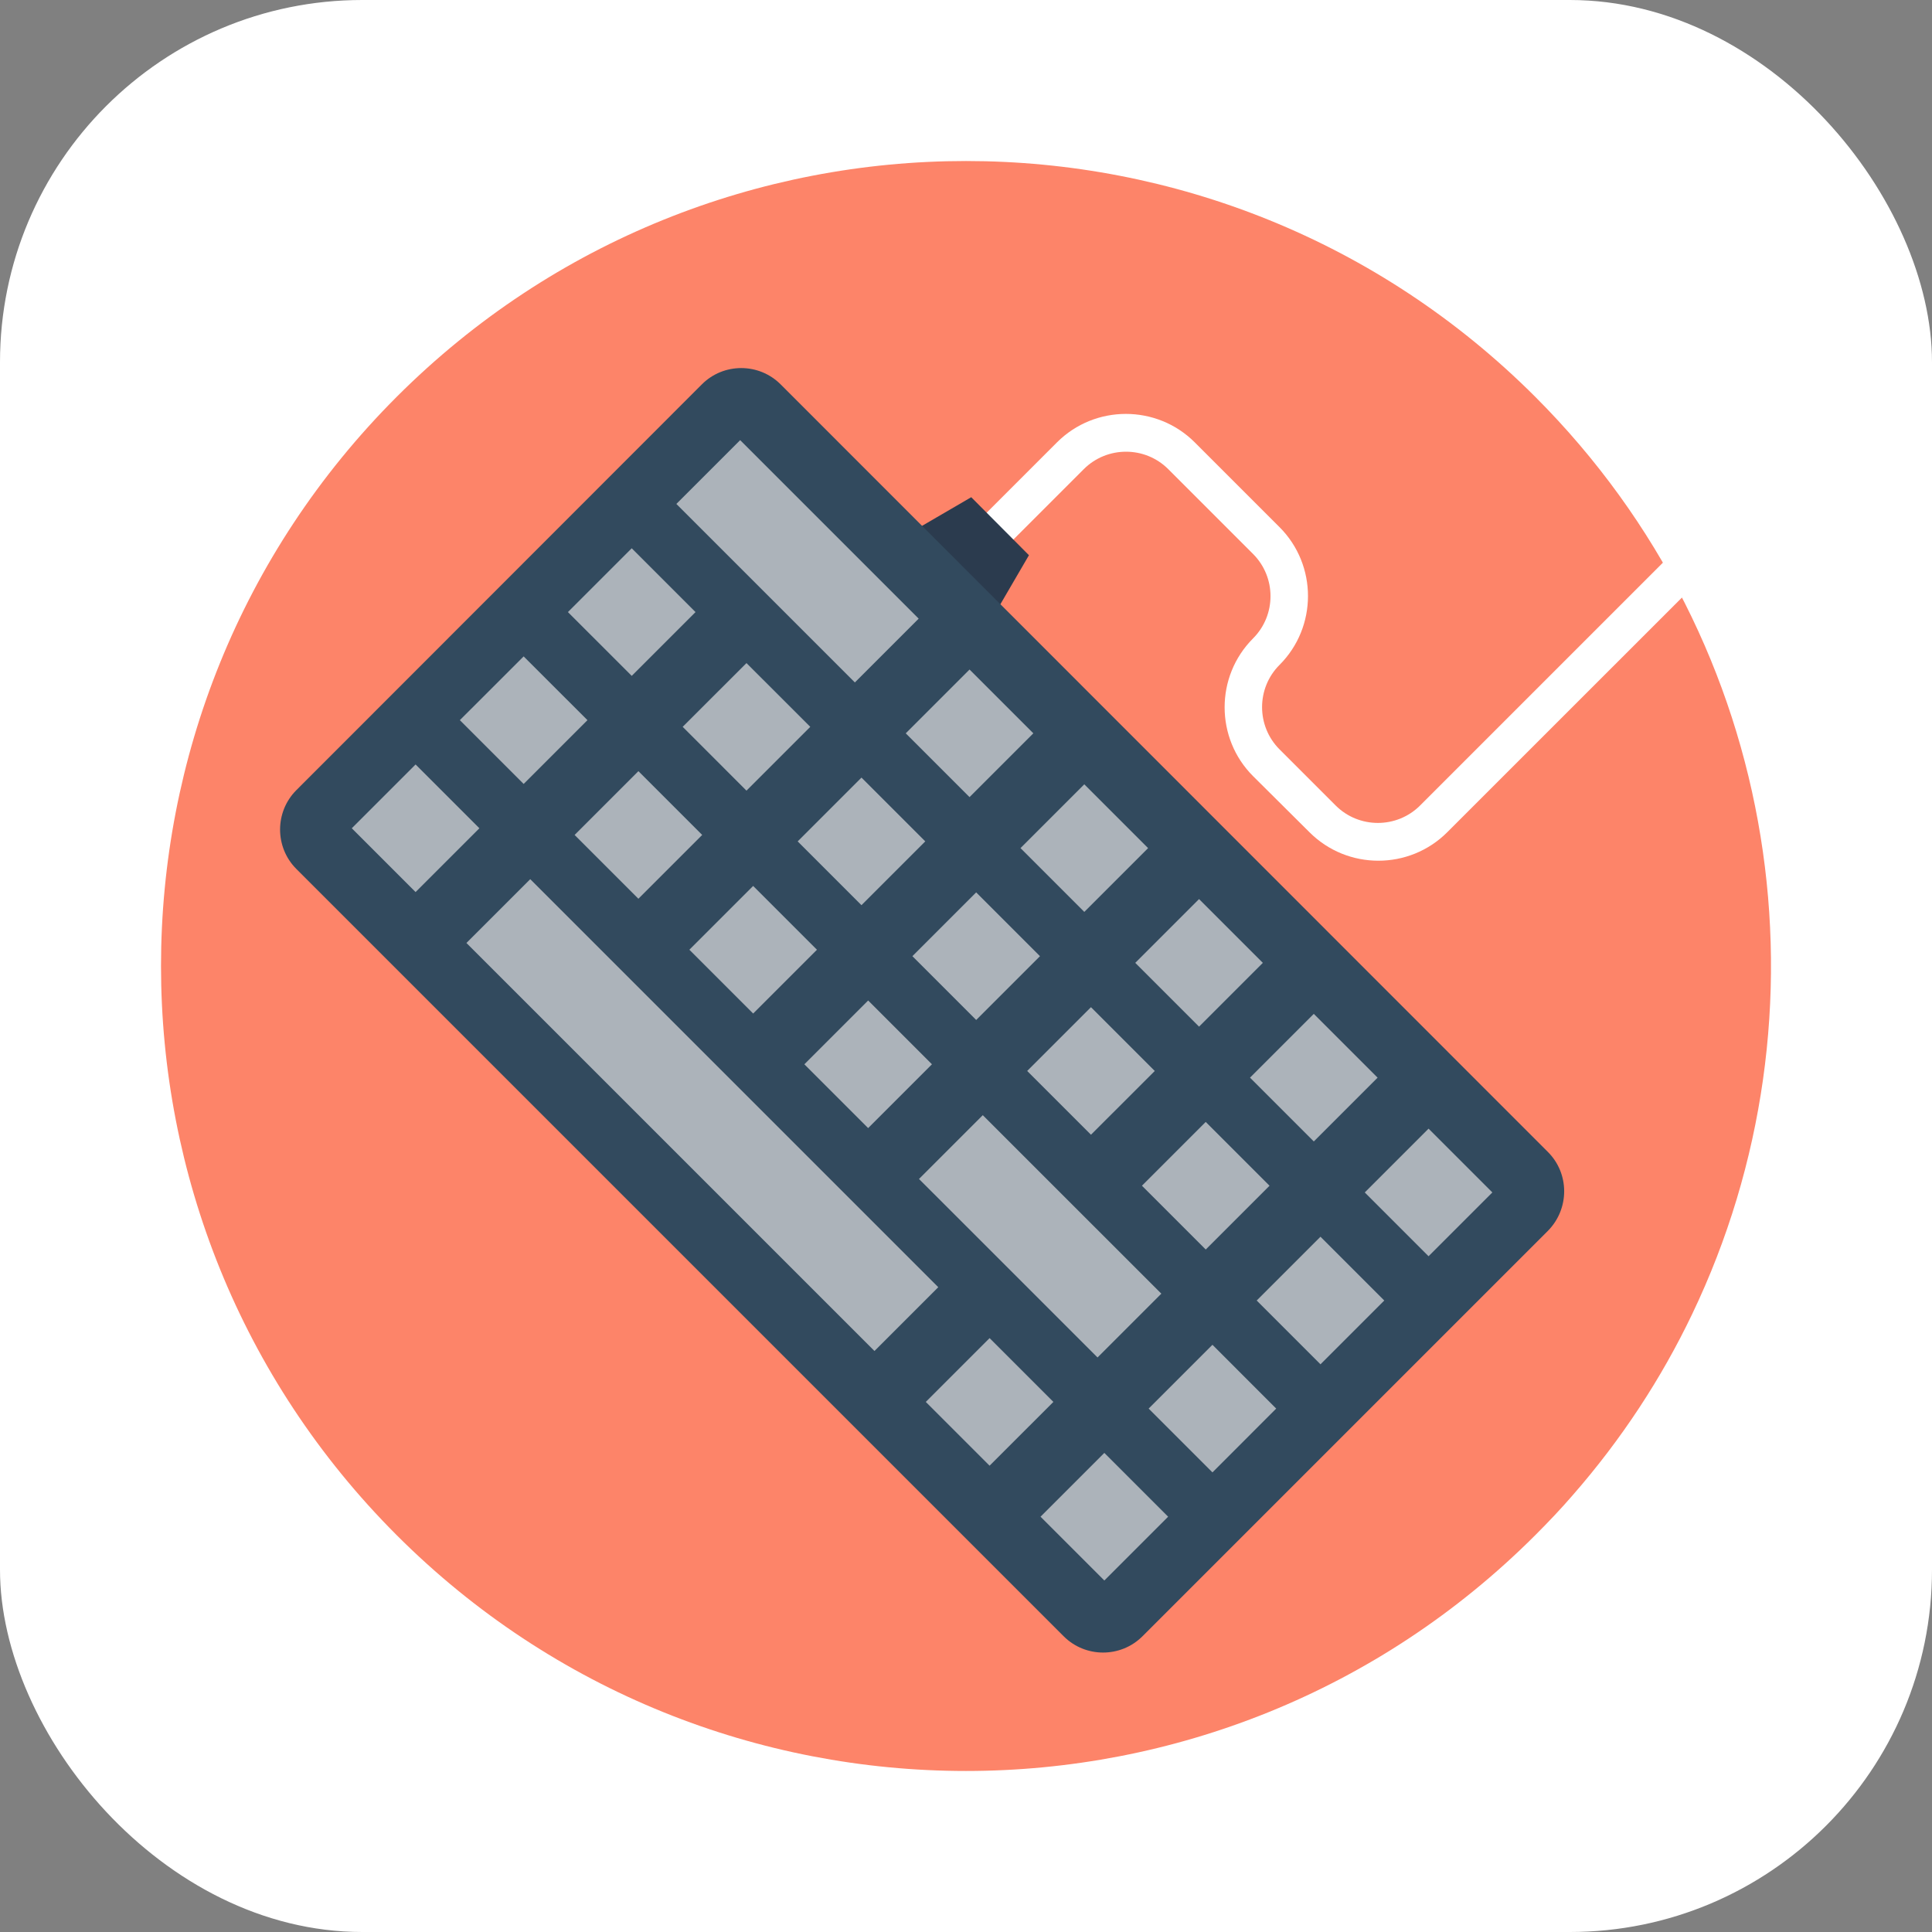 <svg width="48" height="48" viewBox="0 0 48 48" fill="none" xmlns="http://www.w3.org/2000/svg">
<rect x="0" y="0" width="48" height="48" fill="#808080" stroke="none"/>
<rect width="48" height="48" rx="9" fill="white"/>
<g clip-path="url(#clip0_8433_2)">
<path d="M38.142 38.142C30.332 45.952 17.667 45.952 9.857 38.142C2.048 30.332 2.048 17.667 9.857 9.858C17.667 2.048 30.332 2.048 38.142 9.858C44.312 16.028 45.603 25.216 42.039 32.653C41.278 34.245 40.288 35.758 39.077 37.144C38.783 37.485 38.467 37.817 38.142 38.142Z" fill="#FD8469"/>
<path d="M42.261 14.373L35.956 20.677C35.013 21.62 33.477 21.62 32.534 20.677L31.132 19.283C30.19 18.341 30.19 16.804 31.132 15.861C31.71 15.283 31.71 14.341 31.132 13.763L29.025 11.656C28.447 11.078 27.505 11.078 26.926 11.656L24.621 13.961L23.956 13.295L26.261 10.99C27.203 10.048 28.74 10.048 29.683 10.99L31.79 13.097C32.732 14.04 32.732 15.576 31.79 16.519C31.211 17.097 31.211 18.04 31.79 18.618L33.184 20.012C33.762 20.59 34.704 20.59 35.282 20.012L41.785 13.509C41.96 13.794 42.118 14.079 42.261 14.373Z" fill="white"/>
<path d="M24.558 15.521L22.403 13.359L24.13 12.353L25.564 13.794L24.558 15.521Z" fill="#2B3B4E"/>
<path d="M38.451 28.614L19.394 9.549C18.855 9.01 17.976 9.01 17.438 9.549L7.362 19.632C6.824 20.17 6.824 21.05 7.362 21.588L26.427 40.653C26.966 41.192 27.845 41.192 28.384 40.653L38.459 30.578C38.997 30.032 38.997 29.152 38.451 28.614Z" fill="#324A5E"/>
<path d="M16.804 12.52L21.239 16.955L22.824 15.37L18.389 10.935L16.804 12.52Z" fill="#ACB3BA"/>
<path d="M22.503 18.219L24.088 19.804L25.673 18.219L24.088 16.634L22.503 18.219Z" fill="#ACB3BA"/>
<path d="M25.354 21.071L26.939 22.656L28.524 21.071L26.939 19.486L25.354 21.071Z" fill="#ACB3BA"/>
<path d="M28.205 23.922L29.79 25.507L31.375 23.922L29.79 22.337L28.205 23.922Z" fill="#ACB3BA"/>
<path d="M31.056 26.774L32.641 28.359L34.226 26.774L32.641 25.189L31.056 26.774Z" fill="#ACB3BA"/>
<path d="M33.907 29.626L35.492 31.211L37.077 29.626L35.492 28.041L33.907 29.626Z" fill="#ACB3BA"/>
<path d="M14.11 15.207L15.695 16.792L17.28 15.207L15.695 13.622L14.11 15.207Z" fill="#ACB3BA"/>
<path d="M16.961 18.058L18.546 19.643L20.131 18.058L18.546 16.474L16.961 18.058Z" fill="#ACB3BA"/>
<path d="M19.818 20.904L21.403 22.489L22.988 20.904L21.403 19.319L19.818 20.904Z" fill="#ACB3BA"/>
<path d="M22.668 23.756L24.253 25.341L25.838 23.756L24.253 22.171L22.668 23.756Z" fill="#ACB3BA"/>
<path d="M25.52 26.608L27.105 28.192L28.69 26.608L27.105 25.023L25.52 26.608Z" fill="#ACB3BA"/>
<path d="M28.371 29.459L29.956 31.044L31.541 29.459L29.956 27.874L28.371 29.459Z" fill="#ACB3BA"/>
<path d="M31.222 32.311L32.807 33.896L34.392 32.311L32.807 30.726L31.222 32.311Z" fill="#ACB3BA"/>
<path d="M11.425 17.892L13.01 19.477L14.595 17.892L13.01 16.308L11.425 17.892Z" fill="#ACB3BA"/>
<path d="M14.276 20.744L15.861 22.329L17.446 20.744L15.861 19.159L14.276 20.744Z" fill="#ACB3BA"/>
<path d="M17.127 23.596L18.712 25.181L20.297 23.596L18.712 22.011L17.127 23.596Z" fill="#ACB3BA"/>
<path d="M19.984 26.442L21.569 28.027L23.154 26.442L21.569 24.857L19.984 26.442Z" fill="#ACB3BA"/>
<path d="M22.832 29.291L27.268 33.726L28.853 32.141L24.417 27.706L22.832 29.291Z" fill="#ACB3BA"/>
<path d="M28.538 34.996L30.123 36.581L31.707 34.996L30.123 33.411L28.538 34.996Z" fill="#ACB3BA"/>
<path d="M8.74 20.578L10.325 22.163L11.91 20.578L10.325 18.993L8.74 20.578Z" fill="#ACB3BA"/>
<path d="M11.588 23.428L21.726 33.565L23.311 31.98L13.174 21.843L11.588 23.428Z" fill="#ACB3BA"/>
<path d="M23.001 34.83L24.586 36.415L26.171 34.83L24.586 33.245L23.001 34.83Z" fill="#ACB3BA"/>
<path d="M25.852 37.682L27.437 39.267L29.022 37.682L27.437 36.097L25.852 37.682Z" fill="#ACB3BA"/>
</g>
<defs>
<clipPath id="clip0_8433_2">
<rect width="40" height="40" fill="white" transform="translate(4 4)"/>
</clipPath>
</defs>
</svg>

